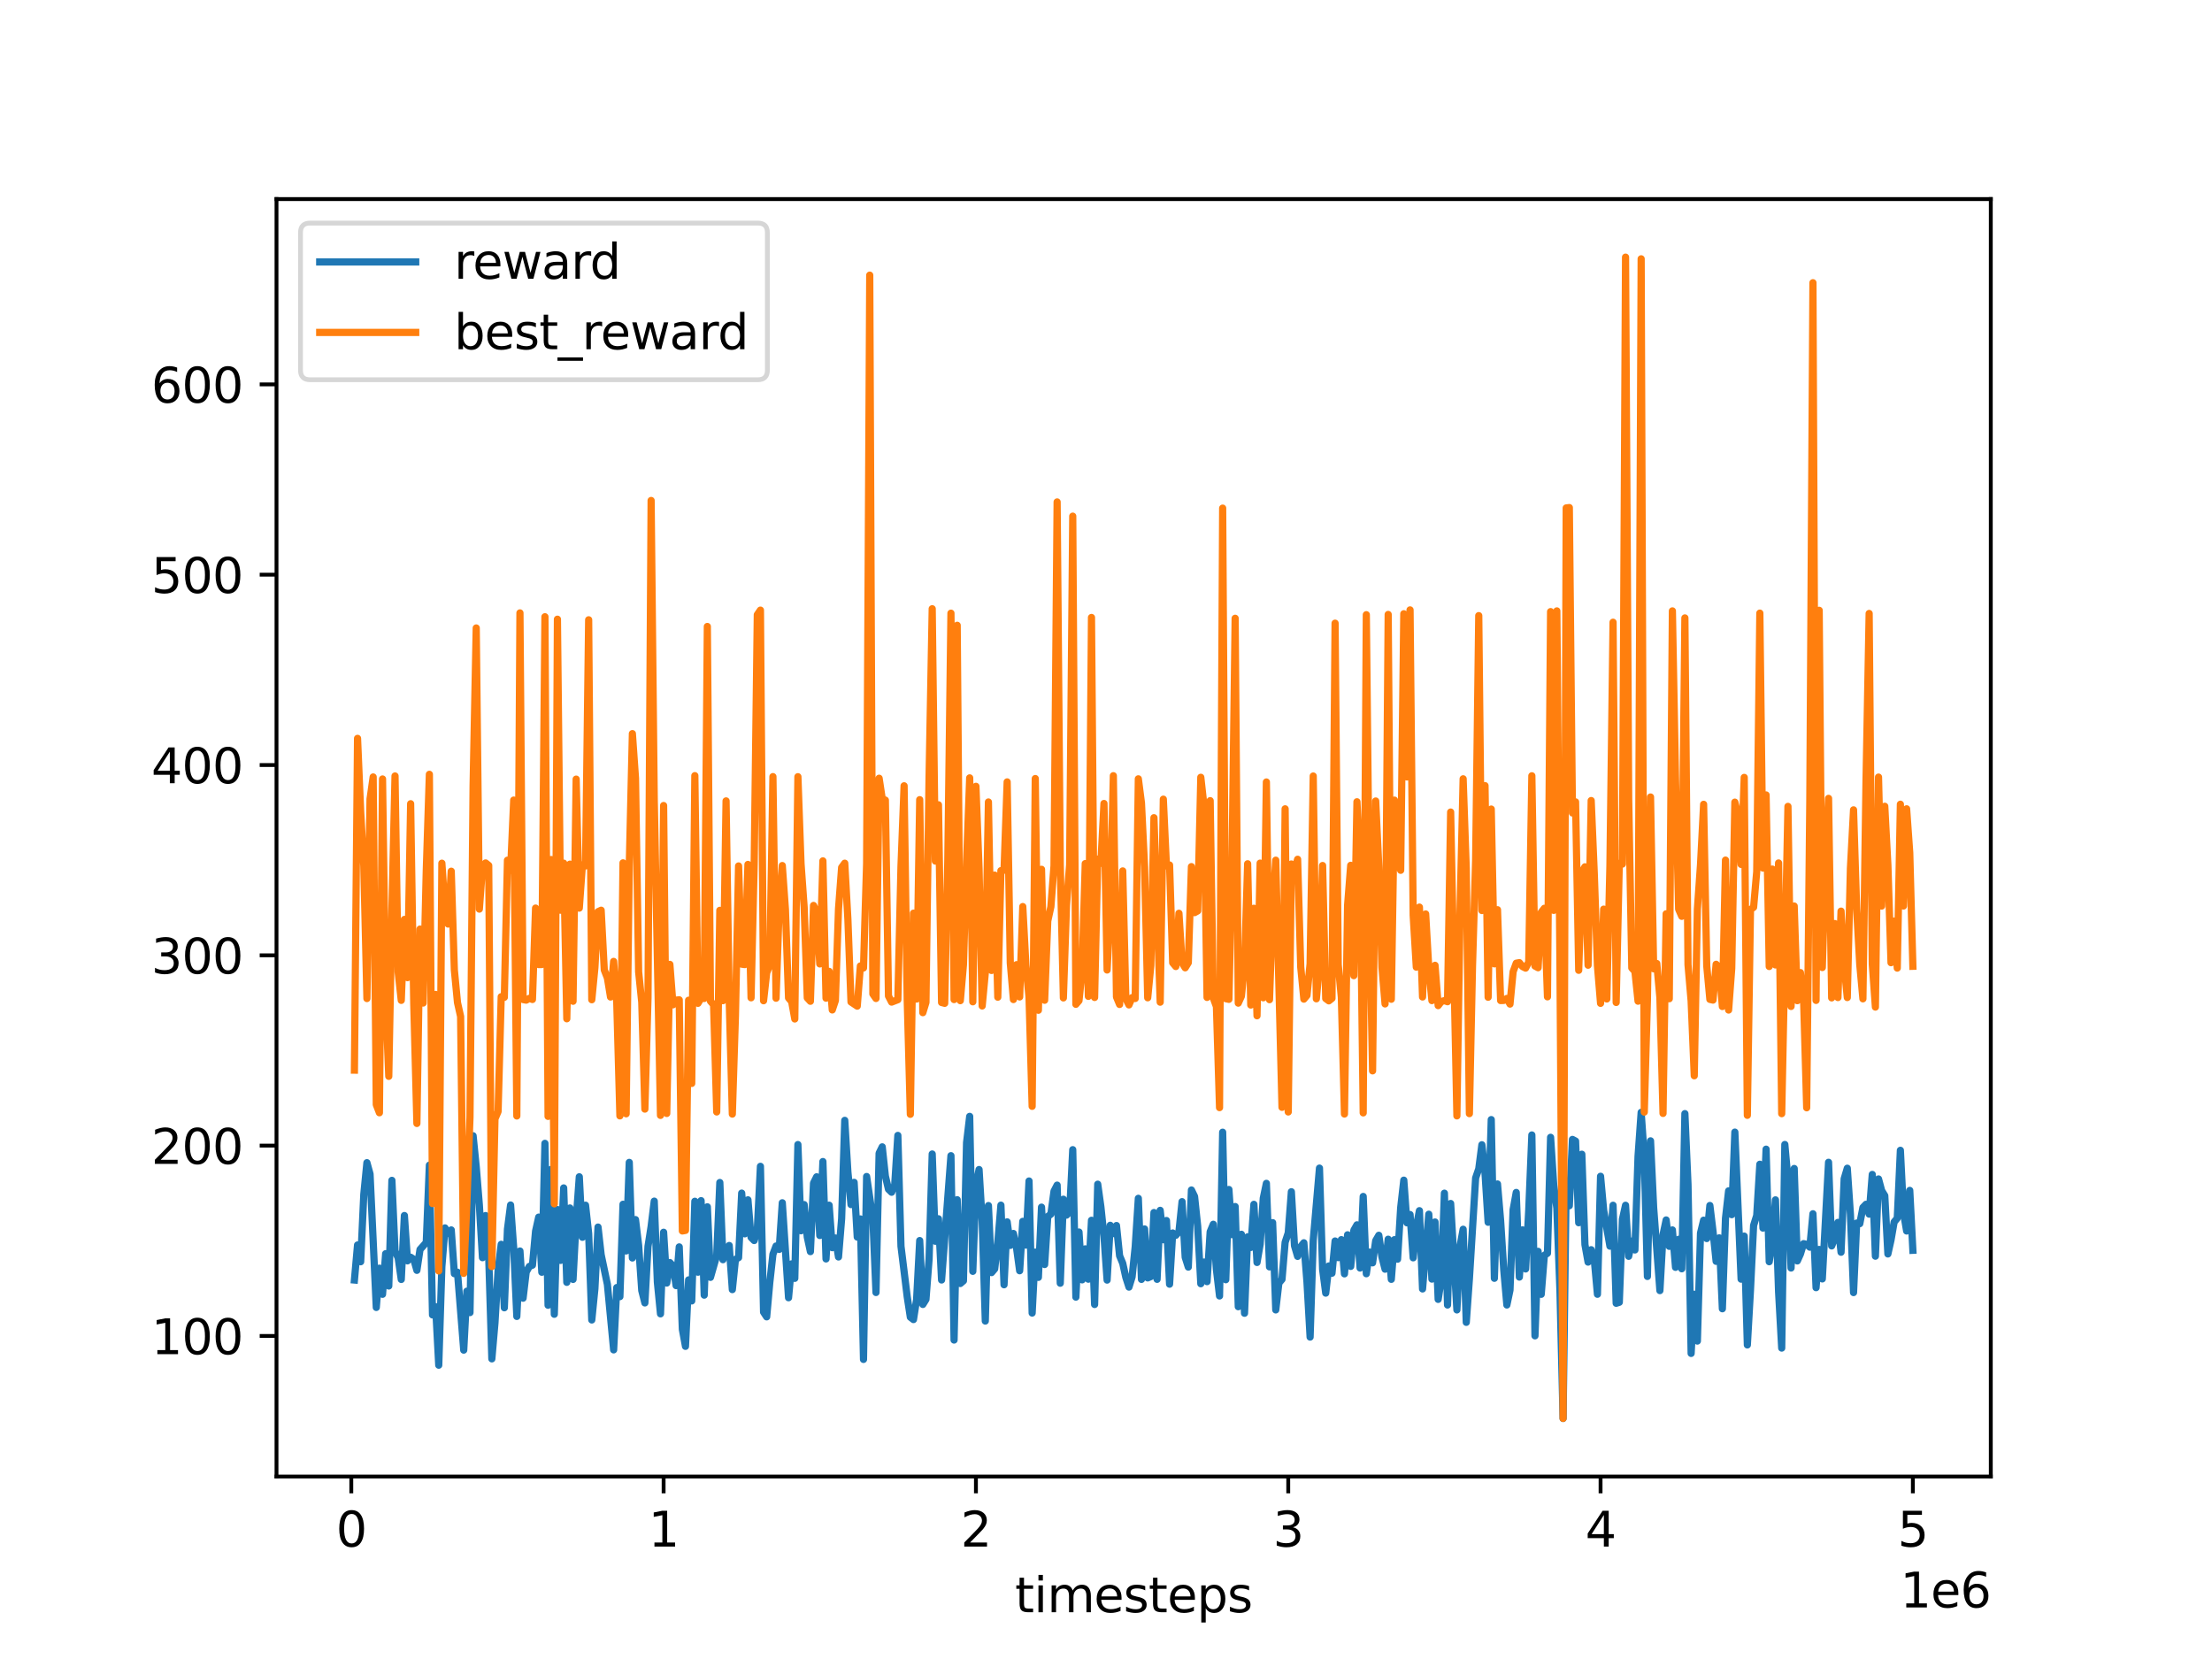 <?xml version="1.0" encoding="utf-8" standalone="no"?>
<!DOCTYPE svg PUBLIC "-//W3C//DTD SVG 1.1//EN"
  "http://www.w3.org/Graphics/SVG/1.1/DTD/svg11.dtd">
<svg xmlns:xlink="http://www.w3.org/1999/xlink" width="460.8pt" height="345.6pt" viewBox="0 0 460.8 345.6" xmlns="http://www.w3.org/2000/svg" version="1.1">
 <defs>
  <style type="text/css">*{stroke-linejoin: round; stroke-linecap: butt}</style>
 </defs>
 <g id="figure_1">
  <g id="patch_1">
   <path d="M 0 345.6 
L 460.8 345.6 
L 460.8 0 
L 0 0 
z
" style="fill: #ffffff"/>
  </g>
  <g id="axes_1">
   <g id="patch_2">
    <path d="M 57.6 307.584 
L 414.72 307.584 
L 414.72 41.472 
L 57.6 41.472 
z
" style="fill: #ffffff"/>
   </g>
   <g id="matplotlib.axis_1">
    <g id="xtick_1">
     <g id="line2d_1">
      <defs>
       <path id="m2e166aca90" d="M 0 0 
L 0 3.5 
" style="stroke: #000000; stroke-width: 0.8"/>
      </defs>
      <g>
       <use xlink:href="#m2e166aca90" x="73.182" y="307.584" style="stroke: #000000; stroke-width: 0.8"/>
      </g>
     </g>
     <g id="text_1">
      <!-- 0 -->
      <g transform="translate(70.001 322.182) scale(0.1 -0.1)">
       <defs>
        <path id="DejaVuSans-30" d="M 2034 4250 
Q 1547 4250 1301 3770 
Q 1056 3291 1056 2328 
Q 1056 1369 1301 889 
Q 1547 409 2034 409 
Q 2525 409 2770 889 
Q 3016 1369 3016 2328 
Q 3016 3291 2770 3770 
Q 2525 4250 2034 4250 
z
M 2034 4750 
Q 2819 4750 3233 4129 
Q 3647 3509 3647 2328 
Q 3647 1150 3233 529 
Q 2819 -91 2034 -91 
Q 1250 -91 836 529 
Q 422 1150 422 2328 
Q 422 3509 836 4129 
Q 1250 4750 2034 4750 
z
" transform="scale(0.016)"/>
       </defs>
       <use xlink:href="#DejaVuSans-30"/>
      </g>
     </g>
    </g>
    <g id="xtick_2">
     <g id="line2d_2">
      <g>
       <use xlink:href="#m2e166aca90" x="138.243" y="307.584" style="stroke: #000000; stroke-width: 0.8"/>
      </g>
     </g>
     <g id="text_2">
      <!-- 1 -->
      <g transform="translate(135.062 322.182) scale(0.1 -0.1)">
       <defs>
        <path id="DejaVuSans-31" d="M 794 531 
L 1825 531 
L 1825 4091 
L 703 3866 
L 703 4441 
L 1819 4666 
L 2450 4666 
L 2450 531 
L 3481 531 
L 3481 0 
L 794 0 
L 794 531 
z
" transform="scale(0.016)"/>
       </defs>
       <use xlink:href="#DejaVuSans-31"/>
      </g>
     </g>
    </g>
    <g id="xtick_3">
     <g id="line2d_3">
      <g>
       <use xlink:href="#m2e166aca90" x="203.304" y="307.584" style="stroke: #000000; stroke-width: 0.8"/>
      </g>
     </g>
     <g id="text_3">
      <!-- 2 -->
      <g transform="translate(200.123 322.182) scale(0.1 -0.1)">
       <defs>
        <path id="DejaVuSans-32" d="M 1228 531 
L 3431 531 
L 3431 0 
L 469 0 
L 469 531 
Q 828 903 1448 1529 
Q 2069 2156 2228 2338 
Q 2531 2678 2651 2914 
Q 2772 3150 2772 3378 
Q 2772 3750 2511 3984 
Q 2250 4219 1831 4219 
Q 1534 4219 1204 4116 
Q 875 4013 500 3803 
L 500 4441 
Q 881 4594 1212 4672 
Q 1544 4750 1819 4750 
Q 2544 4750 2975 4387 
Q 3406 4025 3406 3419 
Q 3406 3131 3298 2873 
Q 3191 2616 2906 2266 
Q 2828 2175 2409 1742 
Q 1991 1309 1228 531 
z
" transform="scale(0.016)"/>
       </defs>
       <use xlink:href="#DejaVuSans-32"/>
      </g>
     </g>
    </g>
    <g id="xtick_4">
     <g id="line2d_4">
      <g>
       <use xlink:href="#m2e166aca90" x="268.365" y="307.584" style="stroke: #000000; stroke-width: 0.8"/>
      </g>
     </g>
     <g id="text_4">
      <!-- 3 -->
      <g transform="translate(265.184 322.182) scale(0.1 -0.1)">
       <defs>
        <path id="DejaVuSans-33" d="M 2597 2516 
Q 3050 2419 3304 2112 
Q 3559 1806 3559 1356 
Q 3559 666 3084 287 
Q 2609 -91 1734 -91 
Q 1441 -91 1130 -33 
Q 819 25 488 141 
L 488 750 
Q 750 597 1062 519 
Q 1375 441 1716 441 
Q 2309 441 2620 675 
Q 2931 909 2931 1356 
Q 2931 1769 2642 2001 
Q 2353 2234 1838 2234 
L 1294 2234 
L 1294 2753 
L 1863 2753 
Q 2328 2753 2575 2939 
Q 2822 3125 2822 3475 
Q 2822 3834 2567 4026 
Q 2313 4219 1838 4219 
Q 1578 4219 1281 4162 
Q 984 4106 628 3988 
L 628 4550 
Q 988 4650 1302 4700 
Q 1616 4750 1894 4750 
Q 2613 4750 3031 4423 
Q 3450 4097 3450 3541 
Q 3450 3153 3228 2886 
Q 3006 2619 2597 2516 
z
" transform="scale(0.016)"/>
       </defs>
       <use xlink:href="#DejaVuSans-33"/>
      </g>
     </g>
    </g>
    <g id="xtick_5">
     <g id="line2d_5">
      <g>
       <use xlink:href="#m2e166aca90" x="333.426" y="307.584" style="stroke: #000000; stroke-width: 0.8"/>
      </g>
     </g>
     <g id="text_5">
      <!-- 4 -->
      <g transform="translate(330.245 322.182) scale(0.1 -0.1)">
       <defs>
        <path id="DejaVuSans-34" d="M 2419 4116 
L 825 1625 
L 2419 1625 
L 2419 4116 
z
M 2253 4666 
L 3047 4666 
L 3047 1625 
L 3713 1625 
L 3713 1100 
L 3047 1100 
L 3047 0 
L 2419 0 
L 2419 1100 
L 313 1100 
L 313 1709 
L 2253 4666 
z
" transform="scale(0.016)"/>
       </defs>
       <use xlink:href="#DejaVuSans-34"/>
      </g>
     </g>
    </g>
    <g id="xtick_6">
     <g id="line2d_6">
      <g>
       <use xlink:href="#m2e166aca90" x="398.487" y="307.584" style="stroke: #000000; stroke-width: 0.8"/>
      </g>
     </g>
     <g id="text_6">
      <!-- 5 -->
      <g transform="translate(395.306 322.182) scale(0.1 -0.1)">
       <defs>
        <path id="DejaVuSans-35" d="M 691 4666 
L 3169 4666 
L 3169 4134 
L 1269 4134 
L 1269 2991 
Q 1406 3038 1543 3061 
Q 1681 3084 1819 3084 
Q 2600 3084 3056 2656 
Q 3513 2228 3513 1497 
Q 3513 744 3044 326 
Q 2575 -91 1722 -91 
Q 1428 -91 1123 -41 
Q 819 9 494 109 
L 494 744 
Q 775 591 1075 516 
Q 1375 441 1709 441 
Q 2250 441 2565 725 
Q 2881 1009 2881 1497 
Q 2881 1984 2565 2268 
Q 2250 2553 1709 2553 
Q 1456 2553 1204 2497 
Q 953 2441 691 2322 
L 691 4666 
z
" transform="scale(0.016)"/>
       </defs>
       <use xlink:href="#DejaVuSans-35"/>
      </g>
     </g>
    </g>
    <g id="text_7">
     <!-- timesteps -->
     <g transform="translate(211.444 335.861) scale(0.1 -0.1)">
      <defs>
       <path id="DejaVuSans-74" d="M 1172 4494 
L 1172 3500 
L 2356 3500 
L 2356 3053 
L 1172 3053 
L 1172 1153 
Q 1172 725 1289 603 
Q 1406 481 1766 481 
L 2356 481 
L 2356 0 
L 1766 0 
Q 1100 0 847 248 
Q 594 497 594 1153 
L 594 3053 
L 172 3053 
L 172 3500 
L 594 3500 
L 594 4494 
L 1172 4494 
z
" transform="scale(0.016)"/>
       <path id="DejaVuSans-69" d="M 603 3500 
L 1178 3500 
L 1178 0 
L 603 0 
L 603 3500 
z
M 603 4863 
L 1178 4863 
L 1178 4134 
L 603 4134 
L 603 4863 
z
" transform="scale(0.016)"/>
       <path id="DejaVuSans-6d" d="M 3328 2828 
Q 3544 3216 3844 3400 
Q 4144 3584 4550 3584 
Q 5097 3584 5394 3201 
Q 5691 2819 5691 2113 
L 5691 0 
L 5113 0 
L 5113 2094 
Q 5113 2597 4934 2840 
Q 4756 3084 4391 3084 
Q 3944 3084 3684 2787 
Q 3425 2491 3425 1978 
L 3425 0 
L 2847 0 
L 2847 2094 
Q 2847 2600 2669 2842 
Q 2491 3084 2119 3084 
Q 1678 3084 1418 2786 
Q 1159 2488 1159 1978 
L 1159 0 
L 581 0 
L 581 3500 
L 1159 3500 
L 1159 2956 
Q 1356 3278 1631 3431 
Q 1906 3584 2284 3584 
Q 2666 3584 2933 3390 
Q 3200 3197 3328 2828 
z
" transform="scale(0.016)"/>
       <path id="DejaVuSans-65" d="M 3597 1894 
L 3597 1613 
L 953 1613 
Q 991 1019 1311 708 
Q 1631 397 2203 397 
Q 2534 397 2845 478 
Q 3156 559 3463 722 
L 3463 178 
Q 3153 47 2828 -22 
Q 2503 -91 2169 -91 
Q 1331 -91 842 396 
Q 353 884 353 1716 
Q 353 2575 817 3079 
Q 1281 3584 2069 3584 
Q 2775 3584 3186 3129 
Q 3597 2675 3597 1894 
z
M 3022 2063 
Q 3016 2534 2758 2815 
Q 2500 3097 2075 3097 
Q 1594 3097 1305 2825 
Q 1016 2553 972 2059 
L 3022 2063 
z
" transform="scale(0.016)"/>
       <path id="DejaVuSans-73" d="M 2834 3397 
L 2834 2853 
Q 2591 2978 2328 3040 
Q 2066 3103 1784 3103 
Q 1356 3103 1142 2972 
Q 928 2841 928 2578 
Q 928 2378 1081 2264 
Q 1234 2150 1697 2047 
L 1894 2003 
Q 2506 1872 2764 1633 
Q 3022 1394 3022 966 
Q 3022 478 2636 193 
Q 2250 -91 1575 -91 
Q 1294 -91 989 -36 
Q 684 19 347 128 
L 347 722 
Q 666 556 975 473 
Q 1284 391 1588 391 
Q 1994 391 2212 530 
Q 2431 669 2431 922 
Q 2431 1156 2273 1281 
Q 2116 1406 1581 1522 
L 1381 1569 
Q 847 1681 609 1914 
Q 372 2147 372 2553 
Q 372 3047 722 3315 
Q 1072 3584 1716 3584 
Q 2034 3584 2315 3537 
Q 2597 3491 2834 3397 
z
" transform="scale(0.016)"/>
       <path id="DejaVuSans-70" d="M 1159 525 
L 1159 -1331 
L 581 -1331 
L 581 3500 
L 1159 3500 
L 1159 2969 
Q 1341 3281 1617 3432 
Q 1894 3584 2278 3584 
Q 2916 3584 3314 3078 
Q 3713 2572 3713 1747 
Q 3713 922 3314 415 
Q 2916 -91 2278 -91 
Q 1894 -91 1617 61 
Q 1341 213 1159 525 
z
M 3116 1747 
Q 3116 2381 2855 2742 
Q 2594 3103 2138 3103 
Q 1681 3103 1420 2742 
Q 1159 2381 1159 1747 
Q 1159 1113 1420 752 
Q 1681 391 2138 391 
Q 2594 391 2855 752 
Q 3116 1113 3116 1747 
z
" transform="scale(0.016)"/>
      </defs>
      <use xlink:href="#DejaVuSans-74"/>
      <use xlink:href="#DejaVuSans-69" x="39.209"/>
      <use xlink:href="#DejaVuSans-6d" x="66.992"/>
      <use xlink:href="#DejaVuSans-65" x="164.404"/>
      <use xlink:href="#DejaVuSans-73" x="225.928"/>
      <use xlink:href="#DejaVuSans-74" x="278.027"/>
      <use xlink:href="#DejaVuSans-65" x="317.236"/>
      <use xlink:href="#DejaVuSans-70" x="378.76"/>
      <use xlink:href="#DejaVuSans-73" x="442.236"/>
     </g>
    </g>
    <g id="text_8">
     <!-- 1e6 -->
     <g transform="translate(395.842 334.861) scale(0.1 -0.1)">
      <defs>
       <path id="DejaVuSans-36" d="M 2113 2584 
Q 1688 2584 1439 2293 
Q 1191 2003 1191 1497 
Q 1191 994 1439 701 
Q 1688 409 2113 409 
Q 2538 409 2786 701 
Q 3034 994 3034 1497 
Q 3034 2003 2786 2293 
Q 2538 2584 2113 2584 
z
M 3366 4563 
L 3366 3988 
Q 3128 4100 2886 4159 
Q 2644 4219 2406 4219 
Q 1781 4219 1451 3797 
Q 1122 3375 1075 2522 
Q 1259 2794 1537 2939 
Q 1816 3084 2150 3084 
Q 2853 3084 3261 2657 
Q 3669 2231 3669 1497 
Q 3669 778 3244 343 
Q 2819 -91 2113 -91 
Q 1303 -91 875 529 
Q 447 1150 447 2328 
Q 447 3434 972 4092 
Q 1497 4750 2381 4750 
Q 2619 4750 2861 4703 
Q 3103 4656 3366 4563 
z
" transform="scale(0.016)"/>
      </defs>
      <use xlink:href="#DejaVuSans-31"/>
      <use xlink:href="#DejaVuSans-65" x="63.623"/>
      <use xlink:href="#DejaVuSans-36" x="125.146"/>
     </g>
    </g>
   </g>
   <g id="matplotlib.axis_2">
    <g id="ytick_1">
     <g id="line2d_7">
      <defs>
       <path id="mcb944aeaa0" d="M 0 0 
L -3.5 0 
" style="stroke: #000000; stroke-width: 0.8"/>
      </defs>
      <g>
       <use xlink:href="#mcb944aeaa0" x="57.6" y="278.302" style="stroke: #000000; stroke-width: 0.8"/>
      </g>
     </g>
     <g id="text_9">
      <!-- 100 -->
      <g transform="translate(31.512 282.101) scale(0.1 -0.1)">
       <use xlink:href="#DejaVuSans-31"/>
       <use xlink:href="#DejaVuSans-30" x="63.623"/>
       <use xlink:href="#DejaVuSans-30" x="127.246"/>
      </g>
     </g>
    </g>
    <g id="ytick_2">
     <g id="line2d_8">
      <g>
       <use xlink:href="#mcb944aeaa0" x="57.6" y="238.656" style="stroke: #000000; stroke-width: 0.8"/>
      </g>
     </g>
     <g id="text_10">
      <!-- 200 -->
      <g transform="translate(31.512 242.456) scale(0.1 -0.1)">
       <use xlink:href="#DejaVuSans-32"/>
       <use xlink:href="#DejaVuSans-30" x="63.623"/>
       <use xlink:href="#DejaVuSans-30" x="127.246"/>
      </g>
     </g>
    </g>
    <g id="ytick_3">
     <g id="line2d_9">
      <g>
       <use xlink:href="#mcb944aeaa0" x="57.6" y="199.011" style="stroke: #000000; stroke-width: 0.8"/>
      </g>
     </g>
     <g id="text_11">
      <!-- 300 -->
      <g transform="translate(31.512 202.81) scale(0.1 -0.1)">
       <use xlink:href="#DejaVuSans-33"/>
       <use xlink:href="#DejaVuSans-30" x="63.623"/>
       <use xlink:href="#DejaVuSans-30" x="127.246"/>
      </g>
     </g>
    </g>
    <g id="ytick_4">
     <g id="line2d_10">
      <g>
       <use xlink:href="#mcb944aeaa0" x="57.6" y="159.366" style="stroke: #000000; stroke-width: 0.8"/>
      </g>
     </g>
     <g id="text_12">
      <!-- 400 -->
      <g transform="translate(31.512 163.165) scale(0.1 -0.1)">
       <use xlink:href="#DejaVuSans-34"/>
       <use xlink:href="#DejaVuSans-30" x="63.623"/>
       <use xlink:href="#DejaVuSans-30" x="127.246"/>
      </g>
     </g>
    </g>
    <g id="ytick_5">
     <g id="line2d_11">
      <g>
       <use xlink:href="#mcb944aeaa0" x="57.6" y="119.72" style="stroke: #000000; stroke-width: 0.8"/>
      </g>
     </g>
     <g id="text_13">
      <!-- 500 -->
      <g transform="translate(31.512 123.519) scale(0.1 -0.1)">
       <use xlink:href="#DejaVuSans-35"/>
       <use xlink:href="#DejaVuSans-30" x="63.623"/>
       <use xlink:href="#DejaVuSans-30" x="127.246"/>
      </g>
     </g>
    </g>
    <g id="ytick_6">
     <g id="line2d_12">
      <g>
       <use xlink:href="#mcb944aeaa0" x="57.6" y="80.075" style="stroke: #000000; stroke-width: 0.8"/>
      </g>
     </g>
     <g id="text_14">
      <!-- 600 -->
      <g transform="translate(31.512 83.874) scale(0.1 -0.1)">
       <use xlink:href="#DejaVuSans-36"/>
       <use xlink:href="#DejaVuSans-30" x="63.623"/>
       <use xlink:href="#DejaVuSans-30" x="127.246"/>
      </g>
     </g>
    </g>
   </g>
   <g id="line2d_13">
    <path d="M 73.833 266.652 
L 74.483 259.352 
L 75.134 262.841 
L 75.785 248.818 
L 76.435 242.207 
L 77.086 244.569 
L 78.387 272.365 
L 79.038 264.185 
L 79.688 269.625 
L 80.339 261.166 
L 80.989 267.896 
L 81.64 245.89 
L 82.291 260.626 
L 82.941 262.025 
L 83.592 266.534 
L 84.242 253.22 
L 84.893 262.657 
L 85.544 261.903 
L 86.194 262.33 
L 86.845 264.635 
L 87.496 260.299 
L 88.797 258.837 
L 89.447 242.722 
L 90.098 273.92 
L 90.749 272.208 
L 91.399 284.392 
L 92.05 263.843 
L 92.7 255.796 
L 93.351 256.943 
L 94.002 256.216 
L 94.652 265.332 
L 95.303 265.024 
L 96.604 281.257 
L 97.255 268.977 
L 97.905 273.436 
L 98.556 236.597 
L 99.207 243.065 
L 99.857 251.029 
L 100.508 261.999 
L 101.158 253.226 
L 101.809 261.829 
L 102.46 283.072 
L 103.11 275.566 
L 103.761 264.643 
L 104.411 259.213 
L 105.062 272.434 
L 105.713 256.063 
L 106.363 251.025 
L 107.014 260.019 
L 107.664 274.238 
L 108.315 260.608 
L 108.966 270.436 
L 109.616 264.983 
L 110.267 263.82 
L 110.918 263.558 
L 111.568 256.479 
L 112.219 253.551 
L 112.869 265.031 
L 113.52 238.18 
L 114.171 271.907 
L 114.821 243.597 
L 115.472 273.786 
L 116.122 251.968 
L 116.773 262.563 
L 117.424 247.466 
L 118.074 267.133 
L 118.725 251.644 
L 119.375 266.529 
L 120.026 254.133 
L 120.677 245.144 
L 121.327 257.75 
L 121.978 251.063 
L 122.629 256.964 
L 123.279 274.973 
L 123.93 268.434 
L 124.58 255.62 
L 125.231 261.385 
L 126.532 267.572 
L 127.833 281.205 
L 128.484 268.222 
L 129.135 270.114 
L 129.785 250.873 
L 130.436 260.594 
L 131.086 242.15 
L 131.737 262.059 
L 132.388 254.068 
L 133.038 259.414 
L 133.689 268.843 
L 134.339 271.422 
L 134.99 259.645 
L 135.641 255.491 
L 136.291 250.218 
L 136.942 267.092 
L 137.593 273.697 
L 138.243 256.7 
L 138.894 267.281 
L 139.544 263.01 
L 140.195 263.711 
L 140.846 267.816 
L 141.496 259.75 
L 142.147 276.917 
L 142.797 280.471 
L 143.448 266.624 
L 144.099 271.007 
L 144.749 250.247 
L 145.4 265.024 
L 146.05 250.116 
L 146.701 269.802 
L 147.352 251.401 
L 148.002 266.097 
L 149.304 261.536 
L 149.954 246.336 
L 150.605 262.415 
L 151.255 260.358 
L 151.906 259.457 
L 152.557 268.648 
L 153.207 262.357 
L 153.858 261.99 
L 154.508 248.546 
L 155.159 257.028 
L 155.81 249.945 
L 156.46 257.765 
L 157.111 258.425 
L 157.761 256.181 
L 158.412 242.966 
L 159.063 273.334 
L 159.713 274.323 
L 160.364 267.141 
L 161.015 261.284 
L 161.665 259.57 
L 162.316 260.275 
L 162.966 250.559 
L 164.268 270.341 
L 164.918 263.286 
L 165.569 266.305 
L 166.219 238.434 
L 166.87 256.393 
L 167.521 250.938 
L 168.171 257.713 
L 168.822 260.735 
L 169.472 246.458 
L 170.123 245.149 
L 170.774 257.377 
L 171.424 241.972 
L 172.075 262.257 
L 172.725 251.065 
L 173.376 259.914 
L 174.027 257.901 
L 174.677 261.849 
L 175.328 253.869 
L 175.979 233.39 
L 176.629 244.121 
L 177.28 250.935 
L 177.93 246.304 
L 178.581 257.705 
L 179.232 253.929 
L 179.882 283.192 
L 180.533 245.088 
L 181.834 253.896 
L 182.485 269.252 
L 183.135 240.23 
L 183.786 238.909 
L 184.436 244.987 
L 185.087 247.741 
L 185.738 248.366 
L 186.388 246.794 
L 187.039 236.526 
L 187.69 259.616 
L 188.991 270.165 
L 189.641 274.388 
L 190.292 274.889 
L 190.943 270.75 
L 191.593 258.431 
L 192.244 271.742 
L 192.894 270.689 
L 193.545 262.311 
L 194.196 240.398 
L 194.846 258.575 
L 195.497 253.891 
L 196.147 266.647 
L 198.099 240.75 
L 198.75 279.155 
L 199.401 249.923 
L 200.051 267.378 
L 200.702 266.819 
L 201.352 238.03 
L 202.003 232.562 
L 202.654 264.842 
L 203.304 246.859 
L 203.955 243.635 
L 204.605 254.4 
L 205.256 275.197 
L 205.907 251.142 
L 206.557 265.105 
L 207.208 264.335 
L 207.858 258.841 
L 208.509 251.057 
L 209.16 267.638 
L 209.81 254.536 
L 210.461 259.443 
L 211.112 256.956 
L 211.762 259.968 
L 212.413 264.72 
L 213.063 254.435 
L 213.714 259.374 
L 214.365 246.021 
L 215.015 273.533 
L 215.666 260.836 
L 216.316 266.102 
L 216.967 251.471 
L 217.618 263.42 
L 218.268 253.427 
L 218.919 252.918 
L 219.569 248.143 
L 220.22 246.882 
L 220.871 267.32 
L 221.521 249.82 
L 222.172 253.132 
L 222.822 252.483 
L 223.473 239.497 
L 224.124 270.214 
L 224.774 256.653 
L 225.425 266.614 
L 226.076 260.16 
L 226.726 266.481 
L 227.377 254.208 
L 228.027 271.75 
L 228.678 246.691 
L 229.329 251.361 
L 229.979 257.536 
L 230.63 266.665 
L 231.28 255.251 
L 231.931 256.978 
L 232.582 255.298 
L 233.232 261.605 
L 233.883 263.166 
L 234.533 266.107 
L 235.184 268.124 
L 235.835 265.997 
L 236.485 259.729 
L 237.136 249.632 
L 237.787 266.521 
L 238.437 256.014 
L 239.088 266.213 
L 239.738 265.932 
L 240.389 252.593 
L 241.04 266.508 
L 241.69 252.137 
L 242.341 258.258 
L 242.991 254.256 
L 243.642 267.52 
L 244.293 256.852 
L 244.943 257.341 
L 245.594 256.578 
L 246.244 250.327 
L 246.895 261.913 
L 247.546 263.959 
L 248.196 247.899 
L 248.847 249.245 
L 249.498 255.435 
L 250.148 267.426 
L 250.799 262.908 
L 251.449 266.991 
L 252.1 256.594 
L 252.751 255.038 
L 253.401 264.473 
L 254.052 269.974 
L 254.702 235.86 
L 255.353 266.587 
L 256.004 247.793 
L 256.654 257.208 
L 257.305 251.343 
L 257.955 272.21 
L 258.606 257.122 
L 259.257 273.576 
L 259.907 257.654 
L 260.558 259.869 
L 261.208 250.885 
L 261.859 262.997 
L 262.51 259.205 
L 263.16 249.612 
L 263.811 246.514 
L 264.462 263.916 
L 265.112 254.697 
L 265.763 272.878 
L 266.413 267.282 
L 267.064 266.513 
L 267.715 258.793 
L 268.365 256.823 
L 269.016 248.262 
L 269.666 259.515 
L 270.317 261.724 
L 270.968 259.686 
L 271.618 258.895 
L 272.269 267.125 
L 272.919 278.539 
L 273.57 258.383 
L 274.871 243.339 
L 275.522 264.432 
L 276.173 269.382 
L 276.823 263.721 
L 277.474 265.235 
L 278.124 258.524 
L 278.775 261.99 
L 279.426 258.242 
L 280.076 265.367 
L 280.727 257.23 
L 281.377 263.812 
L 282.028 256.295 
L 282.679 255.153 
L 283.329 264.154 
L 283.98 249.243 
L 284.63 265.342 
L 285.281 260.831 
L 285.932 263.073 
L 286.582 258.458 
L 287.233 257.334 
L 287.884 261.855 
L 288.534 264.398 
L 289.185 258.152 
L 289.835 266.511 
L 290.486 258.245 
L 291.137 262.309 
L 291.787 251.588 
L 292.438 245.849 
L 293.088 254.732 
L 293.739 253.012 
L 294.39 262.027 
L 295.04 255.597 
L 295.691 252.206 
L 296.341 268.509 
L 297.643 252.946 
L 298.293 266.461 
L 298.944 254.561 
L 299.595 270.684 
L 300.245 266.508 
L 300.896 248.562 
L 301.546 271.858 
L 302.197 250.706 
L 303.498 272.881 
L 304.149 259.61 
L 304.799 256.076 
L 305.45 275.469 
L 306.101 266.41 
L 307.402 245.388 
L 308.052 243.486 
L 308.703 238.475 
L 309.354 244.337 
L 310.004 254.62 
L 310.655 233.232 
L 311.305 266.293 
L 311.956 246.645 
L 312.607 254.282 
L 313.257 264.504 
L 313.908 271.854 
L 314.559 268.754 
L 315.209 252.007 
L 315.86 248.411 
L 316.51 266.04 
L 317.161 256.207 
L 317.812 264.346 
L 318.462 252.158 
L 319.113 236.434 
L 319.763 278.279 
L 320.414 260.673 
L 321.065 269.627 
L 321.715 261.509 
L 322.366 261.079 
L 323.016 236.922 
L 323.667 246.828 
L 324.318 251.671 
L 324.968 268.944 
L 325.619 295.488 
L 326.27 246.017 
L 326.92 251.185 
L 327.571 237.362 
L 328.221 237.706 
L 328.872 254.718 
L 329.523 240.445 
L 330.173 259.282 
L 330.824 262.919 
L 331.474 260.337 
L 332.125 262.532 
L 332.776 269.618 
L 333.426 245.039 
L 334.077 252.151 
L 335.378 259.597 
L 336.029 251.078 
L 336.679 271.497 
L 337.33 271.287 
L 337.981 253.988 
L 338.631 251.079 
L 339.282 261.708 
L 339.932 258.536 
L 340.583 260.388 
L 341.234 240.863 
L 341.884 231.719 
L 342.535 241.056 
L 343.185 265.907 
L 343.836 237.658 
L 344.487 251.599 
L 345.788 268.854 
L 346.438 257.209 
L 347.089 254.14 
L 347.74 259.635 
L 348.39 256.218 
L 349.041 264.007 
L 349.691 258.172 
L 350.342 264.309 
L 350.993 231.986 
L 351.643 246.796 
L 352.294 281.942 
L 352.945 269.613 
L 353.595 279.368 
L 354.246 256.871 
L 354.896 254.189 
L 355.547 258.012 
L 356.198 251.121 
L 356.848 256.469 
L 357.499 262.759 
L 358.149 257.868 
L 358.8 272.639 
L 359.451 253.781 
L 360.101 248.078 
L 360.752 253.04 
L 361.402 235.84 
L 362.704 266.472 
L 363.354 257.503 
L 364.005 280.176 
L 364.656 268.723 
L 365.306 255.279 
L 365.957 253.206 
L 366.607 242.534 
L 367.258 255.832 
L 367.909 239.396 
L 368.559 262.839 
L 369.21 258.584 
L 369.86 249.954 
L 370.511 269.126 
L 371.162 280.831 
L 371.812 238.414 
L 372.463 245.685 
L 373.113 264.149 
L 373.764 243.416 
L 374.415 262.674 
L 375.065 261.225 
L 375.716 259.074 
L 376.367 259.228 
L 377.017 259.809 
L 377.668 252.852 
L 378.318 268.243 
L 378.969 260.284 
L 379.62 266.42 
L 380.921 242.126 
L 381.571 259.545 
L 382.222 257.92 
L 382.873 254.648 
L 383.523 260.862 
L 384.174 245.56 
L 384.824 243.364 
L 385.475 252.962 
L 386.126 269.267 
L 386.776 254.783 
L 387.427 254.915 
L 388.078 251.555 
L 388.728 250.875 
L 389.379 252.927 
L 390.029 244.657 
L 390.68 261.686 
L 391.331 245.601 
L 391.981 248.02 
L 392.632 249.083 
L 393.282 261.22 
L 393.933 258.306 
L 394.584 254.562 
L 395.234 253.779 
L 395.885 239.629 
L 396.535 252.608 
L 397.186 256.439 
L 397.837 247.981 
L 398.487 260.457 
L 398.487 260.457 
" clip-path="url(#pb49f0bb366)" style="fill: none; stroke: #1f77b4; stroke-width: 1.5; stroke-linecap: square"/>
   </g>
   <g id="line2d_14">
    <path d="M 73.833 222.933 
L 74.483 153.816 
L 75.134 169.063 
L 75.785 180.37 
L 76.435 208.014 
L 77.086 166.431 
L 77.736 161.855 
L 78.387 230.125 
L 79.038 231.81 
L 79.688 162.276 
L 80.339 208.066 
L 80.989 224.221 
L 81.64 189.714 
L 82.291 161.649 
L 82.941 202.5 
L 83.592 208.395 
L 84.242 191.534 
L 84.893 203.661 
L 85.544 167.43 
L 86.194 209.085 
L 86.845 234.037 
L 87.496 193.544 
L 88.146 208.954 
L 88.797 181.46 
L 89.447 161.304 
L 90.098 250.732 
L 90.749 207.162 
L 91.399 264.763 
L 92.05 179.819 
L 92.7 189.389 
L 93.351 192.497 
L 94.002 181.488 
L 94.652 202.087 
L 95.303 208.851 
L 95.953 211.749 
L 96.604 265.266 
L 97.255 250.764 
L 97.905 232.765 
L 98.556 163.56 
L 99.207 130.818 
L 99.857 189.385 
L 100.508 180.639 
L 101.158 179.767 
L 101.809 180.287 
L 102.46 263.855 
L 103.11 233.078 
L 103.761 231.552 
L 104.411 207.63 
L 105.062 207.761 
L 105.713 179.196 
L 106.363 181.329 
L 107.014 166.672 
L 107.664 232.48 
L 108.315 127.681 
L 108.966 208.225 
L 109.616 208.347 
L 110.267 207.975 
L 110.918 208.209 
L 111.568 189.167 
L 112.219 200.934 
L 112.869 200.926 
L 113.52 128.478 
L 114.171 232.563 
L 114.821 179.054 
L 115.472 250.784 
L 116.122 128.99 
L 116.773 189.611 
L 117.424 179.807 
L 118.074 212.225 
L 118.725 180.021 
L 119.375 208.585 
L 120.026 162.307 
L 120.677 189.179 
L 121.327 180.156 
L 121.978 180.386 
L 122.629 129.113 
L 123.279 208.264 
L 123.93 201.54 
L 124.58 189.92 
L 125.231 189.615 
L 125.882 202.064 
L 126.532 203.737 
L 127.183 207.697 
L 127.833 200.28 
L 128.484 208.946 
L 129.135 232.46 
L 129.785 179.747 
L 130.436 232.024 
L 131.086 180.437 
L 131.737 152.825 
L 132.388 162.113 
L 133.038 202.444 
L 133.689 208.784 
L 134.339 231.048 
L 134.99 207.888 
L 135.641 104.259 
L 136.291 166.629 
L 137.593 232.357 
L 138.243 167.806 
L 138.894 231.956 
L 139.544 200.898 
L 140.195 209.319 
L 140.846 208.34 
L 141.496 208.28 
L 142.147 256.433 
L 142.797 256.318 
L 143.448 208.367 
L 144.099 225.7 
L 144.749 161.582 
L 145.4 209.01 
L 146.05 207.927 
L 146.701 207.999 
L 147.352 130.504 
L 148.002 208.566 
L 148.653 209.307 
L 149.304 231.639 
L 149.954 189.639 
L 150.605 208.462 
L 151.255 166.843 
L 151.906 208.3 
L 152.557 232.083 
L 153.207 211.555 
L 153.858 180.394 
L 154.508 200.851 
L 155.159 200.942 
L 155.81 180.076 
L 156.46 207.86 
L 157.111 179.965 
L 157.761 128.058 
L 158.412 127.099 
L 159.063 208.474 
L 159.713 202.654 
L 160.364 201.029 
L 161.015 161.784 
L 161.665 207.947 
L 162.316 189.171 
L 162.966 180.31 
L 163.617 189.429 
L 164.268 207.88 
L 164.918 208.669 
L 165.569 212.268 
L 166.219 161.8 
L 166.87 179.926 
L 167.521 189.009 
L 168.171 207.876 
L 168.822 208.585 
L 169.472 188.62 
L 170.123 189.988 
L 170.774 200.803 
L 171.424 179.335 
L 172.075 207.935 
L 172.725 202.353 
L 173.376 210.389 
L 174.027 208.431 
L 174.677 189.334 
L 175.328 180.707 
L 175.979 179.819 
L 176.629 191.454 
L 177.28 208.728 
L 178.581 209.596 
L 179.232 201.223 
L 179.882 201.647 
L 180.533 179.906 
L 181.183 57.318 
L 181.834 207.063 
L 182.485 207.999 
L 183.135 162.121 
L 183.786 166.399 
L 184.436 166.68 
L 185.087 207.483 
L 185.738 208.756 
L 187.039 208.256 
L 187.69 180.509 
L 188.34 163.695 
L 188.991 208.3 
L 189.641 232.131 
L 190.292 190.233 
L 190.943 208.122 
L 191.593 166.585 
L 192.244 210.956 
L 192.894 208.819 
L 193.545 161.725 
L 194.196 126.813 
L 194.846 179.379 
L 195.497 167.652 
L 196.147 208.839 
L 196.798 209.01 
L 197.449 179.014 
L 198.099 127.737 
L 198.75 208.229 
L 199.401 130.258 
L 200.051 208.455 
L 200.702 200.962 
L 201.352 179.652 
L 202.003 162.046 
L 202.654 208.696 
L 203.304 163.802 
L 203.955 181.016 
L 204.605 209.561 
L 205.256 202.662 
L 205.907 167.069 
L 206.557 202.171 
L 207.208 182.297 
L 207.858 207.733 
L 208.509 181.369 
L 209.16 181.293 
L 209.81 162.882 
L 210.461 200.589 
L 211.112 208.221 
L 211.762 200.958 
L 212.413 207.681 
L 213.063 188.854 
L 213.714 201.057 
L 214.365 207.685 
L 215.015 230.47 
L 215.666 162.185 
L 216.316 210.456 
L 216.967 181.091 
L 217.618 208.371 
L 218.268 191.855 
L 218.919 188.89 
L 219.569 180.374 
L 220.22 104.564 
L 220.871 180.053 
L 221.521 207.884 
L 222.172 188.6 
L 222.822 180.16 
L 223.473 107.526 
L 224.124 209.216 
L 224.774 208.455 
L 225.425 202.103 
L 226.076 179.902 
L 226.726 207.559 
L 227.377 128.629 
L 228.027 207.792 
L 228.678 178.97 
L 229.329 179.858 
L 229.979 167.378 
L 230.63 202.068 
L 231.28 189.484 
L 231.931 161.594 
L 232.582 207.685 
L 233.232 209.247 
L 233.883 181.428 
L 234.533 208.042 
L 235.184 209.343 
L 235.835 207.816 
L 236.485 208.006 
L 237.136 162.244 
L 237.787 167.271 
L 238.437 180.568 
L 239.088 207.856 
L 239.738 201.132 
L 240.389 170.339 
L 241.69 208.772 
L 242.341 166.482 
L 242.991 180.39 
L 243.642 180.195 
L 244.293 200.565 
L 244.943 201.346 
L 245.594 190.253 
L 246.244 200.549 
L 246.895 201.612 
L 247.546 200.549 
L 248.196 180.532 
L 248.847 190.118 
L 249.498 189.758 
L 250.148 161.923 
L 250.799 167.786 
L 251.449 207.781 
L 252.1 166.791 
L 252.751 207.903 
L 253.401 209.692 
L 254.052 230.739 
L 254.702 105.852 
L 255.353 208.046 
L 256.004 208.181 
L 256.654 179.7 
L 257.305 128.799 
L 257.955 208.97 
L 258.606 207.527 
L 259.257 201.077 
L 259.907 179.938 
L 260.558 209.37 
L 261.208 189.211 
L 261.859 211.606 
L 262.51 179.803 
L 263.16 207.856 
L 263.811 162.902 
L 264.462 208.252 
L 265.112 189.266 
L 265.763 179.192 
L 267.064 230.676 
L 267.715 168.492 
L 268.365 231.643 
L 269.016 179.985 
L 269.666 181.408 
L 270.317 179.002 
L 270.968 201.469 
L 271.618 208.137 
L 272.269 207.356 
L 272.919 200.779 
L 273.57 161.657 
L 274.221 208.07 
L 274.871 200.966 
L 275.522 180.302 
L 276.173 208.018 
L 276.823 208.494 
L 277.474 207.975 
L 278.124 129.822 
L 278.775 200.962 
L 279.426 207.721 
L 280.076 232.071 
L 280.727 188.592 
L 281.377 180.263 
L 282.028 203.245 
L 282.679 167.021 
L 283.329 180.635 
L 283.98 231.833 
L 284.63 128.054 
L 285.281 189.916 
L 285.932 223.08 
L 286.582 166.863 
L 287.233 180.643 
L 287.884 201.453 
L 288.534 209.136 
L 289.185 128.003 
L 289.835 208.161 
L 290.486 166.68 
L 291.137 179.664 
L 291.787 181.297 
L 292.438 127.856 
L 293.088 161.851 
L 293.739 127.051 
L 294.39 190.642 
L 295.04 201.469 
L 295.691 188.965 
L 296.341 207.689 
L 296.992 190.396 
L 297.643 201.675 
L 298.293 208.447 
L 298.944 201.092 
L 299.595 209.485 
L 300.245 208.645 
L 300.896 208.447 
L 301.546 208.676 
L 302.197 169.166 
L 303.498 232.46 
L 304.149 190.031 
L 304.799 162.24 
L 305.45 180.965 
L 306.101 231.992 
L 306.751 201.207 
L 307.402 179.216 
L 308.052 128.244 
L 308.703 189.675 
L 309.354 163.659 
L 310.004 207.745 
L 310.655 168.544 
L 311.305 200.787 
L 311.956 189.512 
L 312.607 208.435 
L 313.257 208.407 
L 313.908 207.995 
L 314.559 209.168 
L 315.209 202.424 
L 315.86 200.652 
L 316.51 200.537 
L 317.161 201.35 
L 317.812 201.675 
L 318.462 200.415 
L 319.113 161.61 
L 319.763 201.247 
L 320.414 201.596 
L 321.065 190.059 
L 321.715 189.215 
L 322.366 207.658 
L 323.016 127.412 
L 323.667 189.647 
L 324.318 127.261 
L 324.968 200.886 
L 325.619 295.488 
L 326.27 105.813 
L 326.92 105.737 
L 327.571 169.36 
L 328.221 167.049 
L 328.872 202.135 
L 329.523 181.646 
L 330.173 180.572 
L 330.824 201.073 
L 331.474 166.768 
L 332.125 182.15 
L 332.776 201.168 
L 333.426 209.017 
L 334.077 189.389 
L 334.727 208.106 
L 335.378 180.279 
L 336.029 129.624 
L 336.679 208.831 
L 337.33 179.843 
L 337.981 180.005 
L 338.631 53.568 
L 339.282 166.272 
L 339.932 201.639 
L 340.583 202.361 
L 341.234 208.566 
L 341.884 53.917 
L 342.535 231.671 
L 343.185 208.324 
L 343.836 166.03 
L 344.487 201.822 
L 345.137 200.716 
L 345.788 207.84 
L 346.438 231.944 
L 347.089 190.36 
L 347.74 208.058 
L 348.39 127.261 
L 349.041 162.042 
L 349.691 189.405 
L 350.342 190.884 
L 350.993 128.724 
L 351.643 200.966 
L 352.294 208.51 
L 352.945 224.106 
L 353.595 189.409 
L 354.246 180.172 
L 354.896 167.552 
L 355.547 201.199 
L 356.198 208.189 
L 356.848 208.336 
L 357.499 200.878 
L 358.149 201.556 
L 358.8 209.68 
L 359.451 179.173 
L 360.101 210.409 
L 360.752 201.723 
L 361.402 167.105 
L 362.053 169.717 
L 362.704 180.072 
L 363.354 161.947 
L 364.005 232.341 
L 364.656 189.48 
L 365.306 189.009 
L 365.957 181.591 
L 366.607 127.725 
L 367.258 180.838 
L 367.909 165.602 
L 368.559 201.338 
L 369.21 181.044 
L 369.86 201.017 
L 370.511 179.767 
L 371.162 231.996 
L 372.463 167.985 
L 373.113 209.66 
L 373.764 188.743 
L 374.415 208.462 
L 375.065 202.611 
L 375.716 207.987 
L 376.367 230.771 
L 377.017 167.005 
L 377.668 58.893 
L 378.318 208.403 
L 378.969 127.138 
L 379.62 201.552 
L 380.27 180.279 
L 380.921 166.312 
L 381.571 207.876 
L 382.222 192.394 
L 382.873 207.808 
L 383.523 189.805 
L 384.174 201.18 
L 384.824 207.808 
L 385.475 180.909 
L 386.126 168.706 
L 386.776 189.373 
L 387.427 200.969 
L 388.078 208.074 
L 388.728 162.569 
L 389.379 127.796 
L 390.029 200.827 
L 390.68 209.791 
L 391.331 161.883 
L 391.981 188.751 
L 392.632 167.957 
L 393.282 180.223 
L 393.933 200.549 
L 394.584 191.871 
L 395.234 201.671 
L 395.885 167.537 
L 396.535 188.735 
L 397.186 168.492 
L 397.837 177.658 
L 398.487 201.295 
L 398.487 201.295 
" clip-path="url(#pb49f0bb366)" style="fill: none; stroke: #ff7f0e; stroke-width: 1.5; stroke-linecap: square"/>
   </g>
   <g id="patch_3">
    <path d="M 57.6 307.584 
L 57.6 41.472 
" style="fill: none; stroke: #000000; stroke-width: 0.8; stroke-linejoin: miter; stroke-linecap: square"/>
   </g>
   <g id="patch_4">
    <path d="M 414.72 307.584 
L 414.72 41.472 
" style="fill: none; stroke: #000000; stroke-width: 0.8; stroke-linejoin: miter; stroke-linecap: square"/>
   </g>
   <g id="patch_5">
    <path d="M 57.6 307.584 
L 414.72 307.584 
" style="fill: none; stroke: #000000; stroke-width: 0.8; stroke-linejoin: miter; stroke-linecap: square"/>
   </g>
   <g id="patch_6">
    <path d="M 57.6 41.472 
L 414.72 41.472 
" style="fill: none; stroke: #000000; stroke-width: 0.8; stroke-linejoin: miter; stroke-linecap: square"/>
   </g>
   <g id="legend_1">
    <g id="patch_7">
     <path d="M 64.6 79.106 
L 157.861 79.106 
Q 159.861 79.106 159.861 77.106 
L 159.861 48.472 
Q 159.861 46.472 157.861 46.472 
L 64.6 46.472 
Q 62.6 46.472 62.6 48.472 
L 62.6 77.106 
Q 62.6 79.106 64.6 79.106 
z
" style="fill: #ffffff; opacity: 0.8; stroke: #cccccc; stroke-linejoin: miter"/>
    </g>
    <g id="line2d_15">
     <path d="M 66.6 54.57 
L 76.6 54.57 
L 86.6 54.57 
" style="fill: none; stroke: #1f77b4; stroke-width: 1.5; stroke-linecap: square"/>
    </g>
    <g id="text_15">
     <!-- reward -->
     <g transform="translate(94.6 58.07) scale(0.1 -0.1)">
      <defs>
       <path id="DejaVuSans-72" d="M 2631 2963 
Q 2534 3019 2420 3045 
Q 2306 3072 2169 3072 
Q 1681 3072 1420 2755 
Q 1159 2438 1159 1844 
L 1159 0 
L 581 0 
L 581 3500 
L 1159 3500 
L 1159 2956 
Q 1341 3275 1631 3429 
Q 1922 3584 2338 3584 
Q 2397 3584 2469 3576 
Q 2541 3569 2628 3553 
L 2631 2963 
z
" transform="scale(0.016)"/>
       <path id="DejaVuSans-77" d="M 269 3500 
L 844 3500 
L 1563 769 
L 2278 3500 
L 2956 3500 
L 3675 769 
L 4391 3500 
L 4966 3500 
L 4050 0 
L 3372 0 
L 2619 2869 
L 1863 0 
L 1184 0 
L 269 3500 
z
" transform="scale(0.016)"/>
       <path id="DejaVuSans-61" d="M 2194 1759 
Q 1497 1759 1228 1600 
Q 959 1441 959 1056 
Q 959 750 1161 570 
Q 1363 391 1709 391 
Q 2188 391 2477 730 
Q 2766 1069 2766 1631 
L 2766 1759 
L 2194 1759 
z
M 3341 1997 
L 3341 0 
L 2766 0 
L 2766 531 
Q 2569 213 2275 61 
Q 1981 -91 1556 -91 
Q 1019 -91 701 211 
Q 384 513 384 1019 
Q 384 1609 779 1909 
Q 1175 2209 1959 2209 
L 2766 2209 
L 2766 2266 
Q 2766 2663 2505 2880 
Q 2244 3097 1772 3097 
Q 1472 3097 1187 3025 
Q 903 2953 641 2809 
L 641 3341 
Q 956 3463 1253 3523 
Q 1550 3584 1831 3584 
Q 2591 3584 2966 3190 
Q 3341 2797 3341 1997 
z
" transform="scale(0.016)"/>
       <path id="DejaVuSans-64" d="M 2906 2969 
L 2906 4863 
L 3481 4863 
L 3481 0 
L 2906 0 
L 2906 525 
Q 2725 213 2448 61 
Q 2172 -91 1784 -91 
Q 1150 -91 751 415 
Q 353 922 353 1747 
Q 353 2572 751 3078 
Q 1150 3584 1784 3584 
Q 2172 3584 2448 3432 
Q 2725 3281 2906 2969 
z
M 947 1747 
Q 947 1113 1208 752 
Q 1469 391 1925 391 
Q 2381 391 2643 752 
Q 2906 1113 2906 1747 
Q 2906 2381 2643 2742 
Q 2381 3103 1925 3103 
Q 1469 3103 1208 2742 
Q 947 2381 947 1747 
z
" transform="scale(0.016)"/>
      </defs>
      <use xlink:href="#DejaVuSans-72"/>
      <use xlink:href="#DejaVuSans-65" x="38.863"/>
      <use xlink:href="#DejaVuSans-77" x="100.387"/>
      <use xlink:href="#DejaVuSans-61" x="182.174"/>
      <use xlink:href="#DejaVuSans-72" x="243.453"/>
      <use xlink:href="#DejaVuSans-64" x="282.816"/>
     </g>
    </g>
    <g id="line2d_16">
     <path d="M 66.6 69.249 
L 76.6 69.249 
L 86.6 69.249 
" style="fill: none; stroke: #ff7f0e; stroke-width: 1.5; stroke-linecap: square"/>
    </g>
    <g id="text_16">
     <!-- best_reward -->
     <g transform="translate(94.6 72.749) scale(0.1 -0.1)">
      <defs>
       <path id="DejaVuSans-62" d="M 3116 1747 
Q 3116 2381 2855 2742 
Q 2594 3103 2138 3103 
Q 1681 3103 1420 2742 
Q 1159 2381 1159 1747 
Q 1159 1113 1420 752 
Q 1681 391 2138 391 
Q 2594 391 2855 752 
Q 3116 1113 3116 1747 
z
M 1159 2969 
Q 1341 3281 1617 3432 
Q 1894 3584 2278 3584 
Q 2916 3584 3314 3078 
Q 3713 2572 3713 1747 
Q 3713 922 3314 415 
Q 2916 -91 2278 -91 
Q 1894 -91 1617 61 
Q 1341 213 1159 525 
L 1159 0 
L 581 0 
L 581 4863 
L 1159 4863 
L 1159 2969 
z
" transform="scale(0.016)"/>
       <path id="DejaVuSans-5f" d="M 3263 -1063 
L 3263 -1509 
L -63 -1509 
L -63 -1063 
L 3263 -1063 
z
" transform="scale(0.016)"/>
      </defs>
      <use xlink:href="#DejaVuSans-62"/>
      <use xlink:href="#DejaVuSans-65" x="63.477"/>
      <use xlink:href="#DejaVuSans-73" x="125"/>
      <use xlink:href="#DejaVuSans-74" x="177.1"/>
      <use xlink:href="#DejaVuSans-5f" x="216.309"/>
      <use xlink:href="#DejaVuSans-72" x="266.309"/>
      <use xlink:href="#DejaVuSans-65" x="305.172"/>
      <use xlink:href="#DejaVuSans-77" x="366.695"/>
      <use xlink:href="#DejaVuSans-61" x="448.482"/>
      <use xlink:href="#DejaVuSans-72" x="509.762"/>
      <use xlink:href="#DejaVuSans-64" x="549.125"/>
     </g>
    </g>
   </g>
  </g>
 </g>
 <defs>
  <clipPath id="pb49f0bb366">
   <rect x="57.6" y="41.472" width="357.12" height="266.112"/>
  </clipPath>
 </defs>
</svg>
